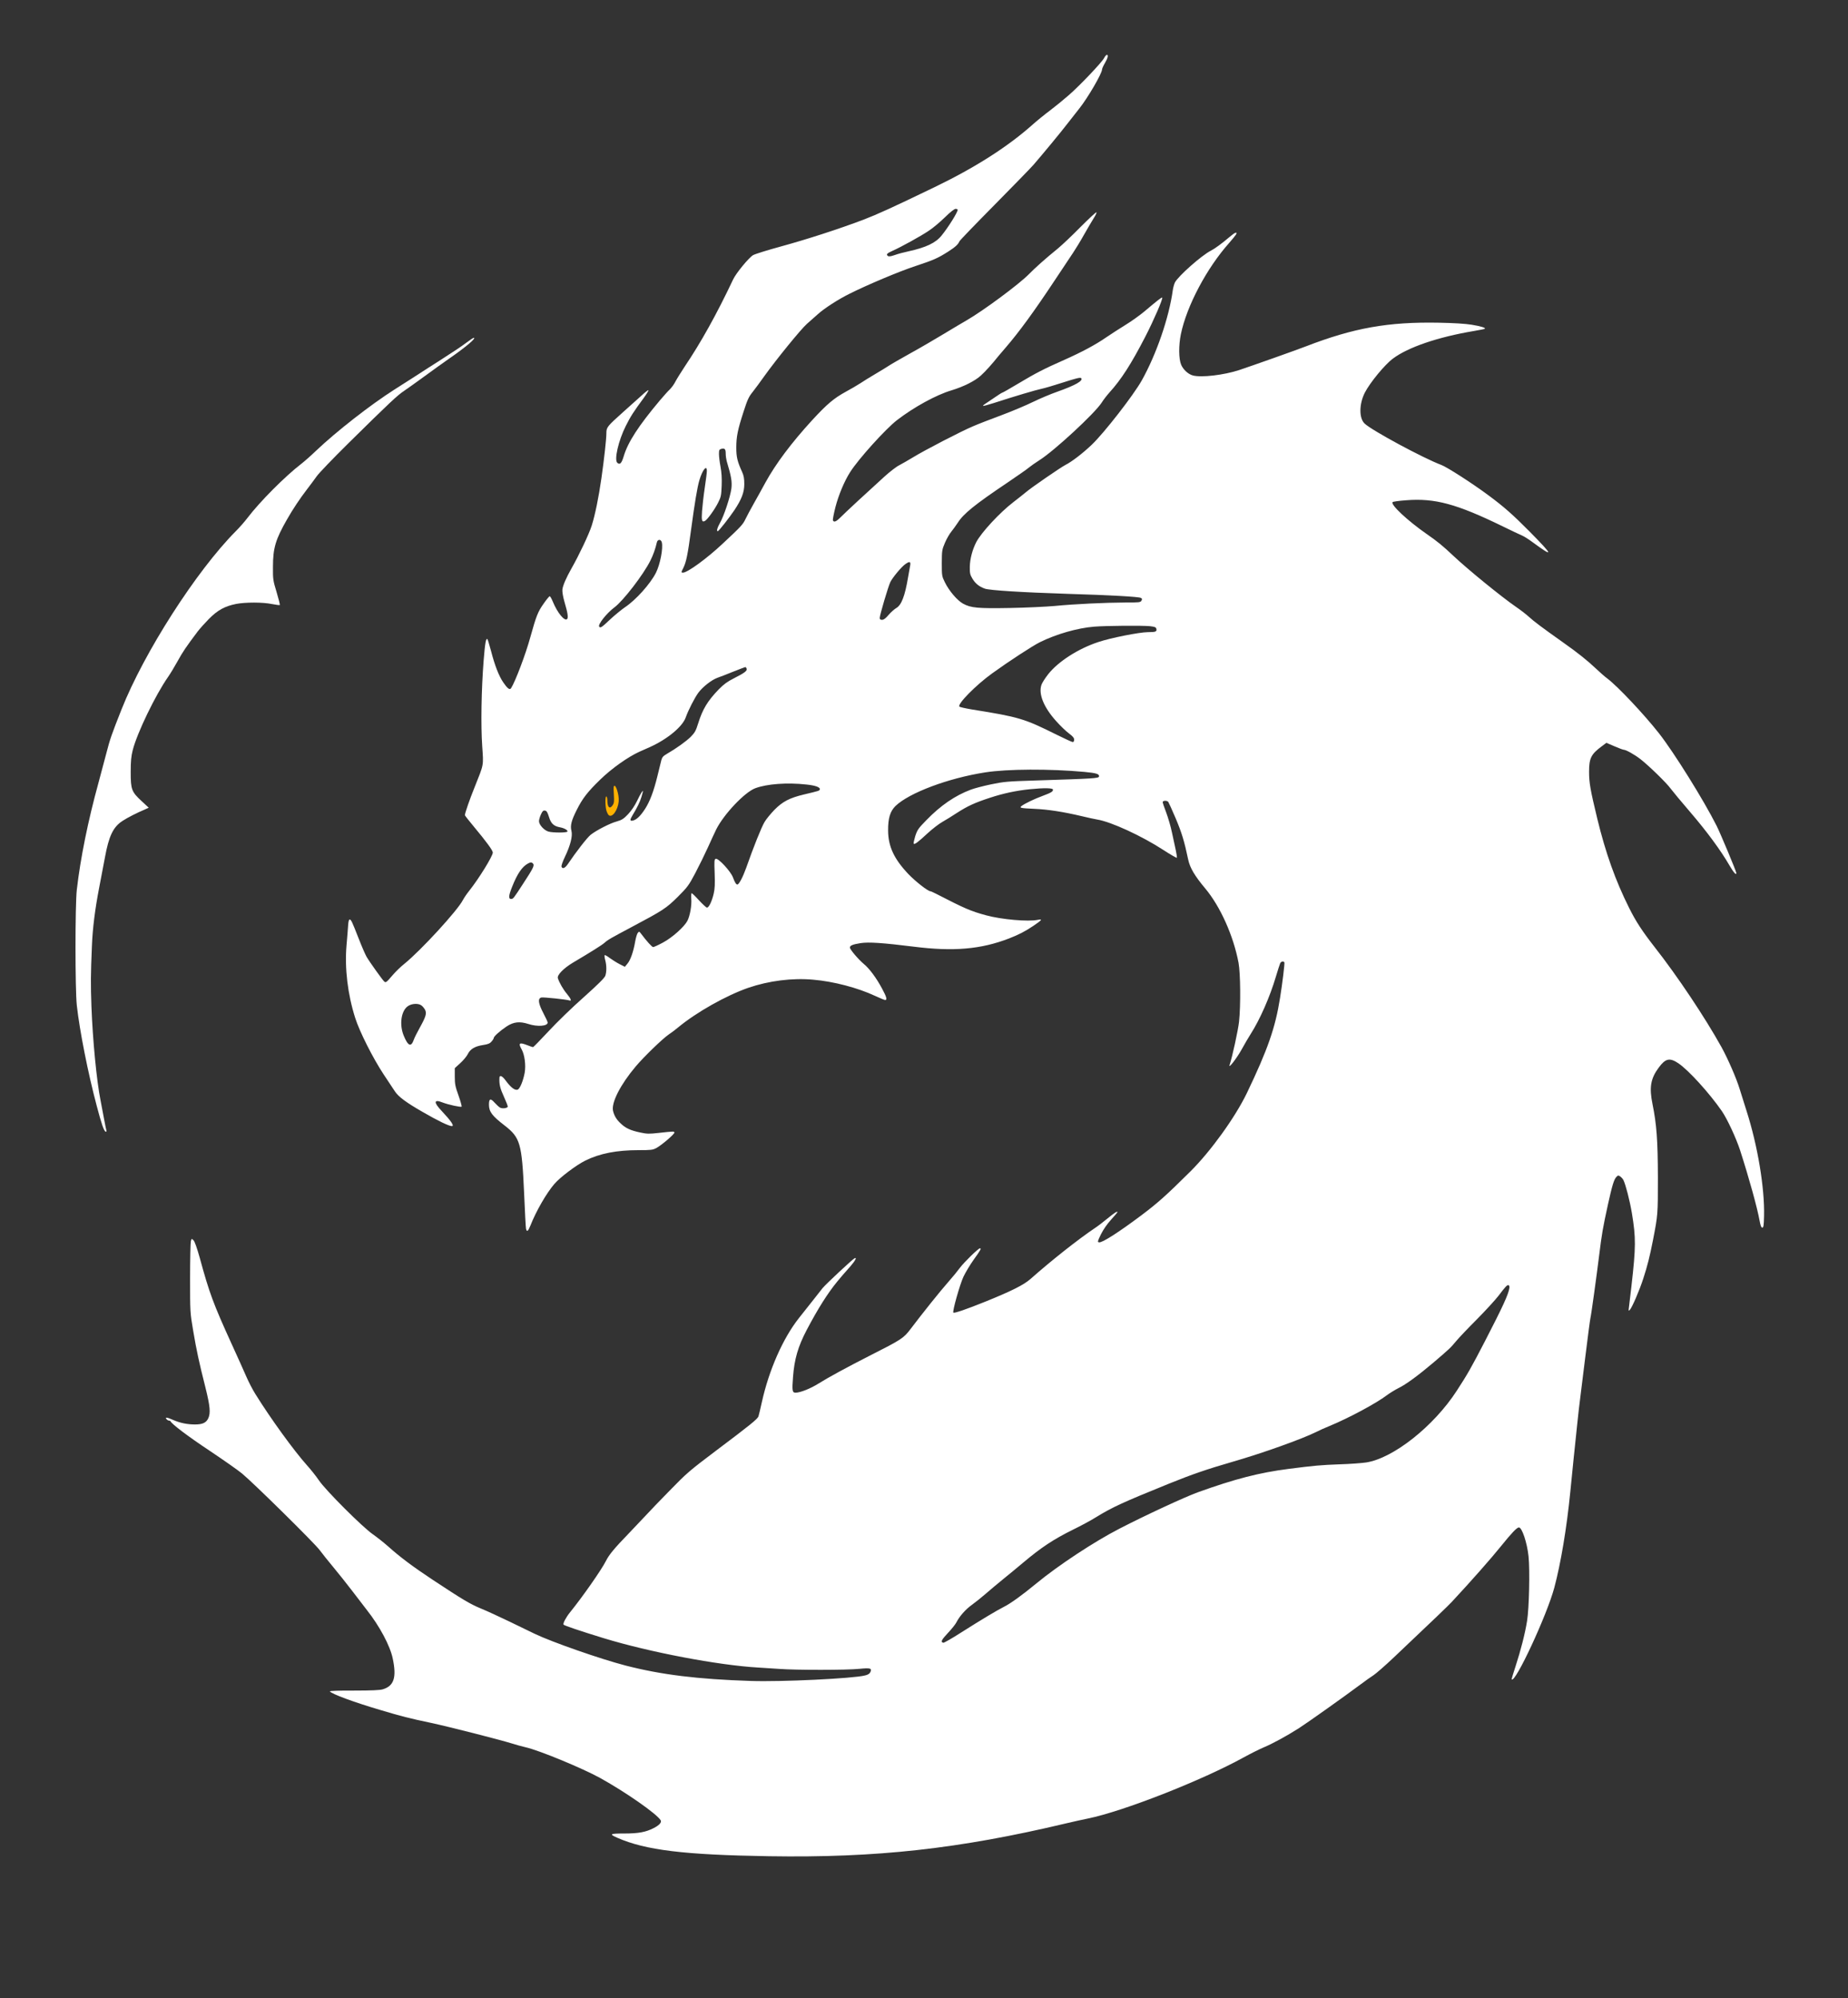 <?xml version="1.0" encoding="UTF-8" standalone="no"?>
<svg
   version="1.0"
   width="1920pt"
   height="2076pt"
   viewBox="0 0 1920 2076"
   preserveAspectRatio="xMidYMid meet"
   id="svg3"
   sodipodi:docname="dr-logo-w.svg"
   inkscape:version="1.4.2 (ebf0e940d0, 2025-05-08)"
   xmlns:inkscape="http://www.inkscape.org/namespaces/inkscape"
   xmlns:sodipodi="http://sodipodi.sourceforge.net/DTD/sodipodi-0.dtd"
   xmlns="http://www.w3.org/2000/svg"
   xmlns:svg="http://www.w3.org/2000/svg">
  <rect x="0" y="0" width="1920" height="2076" fill="#333333" stroke="none"/>
  <defs
     id="defs3" />
  <sodipodi:namedview
     id="namedview3"
     pagecolor="#ffffff"
     bordercolor="#000000"
     borderopacity="0.25"
     inkscape:showpageshadow="2"
     inkscape:pageopacity="0.0"
     inkscape:pagecheckerboard="0"
     inkscape:deskcolor="#d1d1d1"
     inkscape:document-units="pt"
     inkscape:zoom="0.31033237"
     inkscape:cx="1279.2736"
     inkscape:cy="1384"
     inkscape:window-width="1908"
     inkscape:window-height="1068"
     inkscape:window-x="1926"
     inkscape:window-y="6"
     inkscape:window-maximized="1"
     inkscape:current-layer="svg3" />
  <g
     transform="translate(0,2076) scale(0.1,-0.1)"
     fill="#000000"
     stroke="none"
     id="g3"
     style="fill:#ffffff;fill-opacity:1">
    <path
       d="M11472 20158 c-25 -47 -252 -286 -367 -386 -55 -48 -143 -120 -196 -160 -53 -39 -139 -109 -190 -155 -257 -227 -592 -440 -1008 -641 -450 -217 -593 -282 -741 -339 -254 -96 -587 -204 -854 -277 -143 -39 -274 -80 -292 -91 -46 -28 -177 -188 -207 -252 -170 -360 -333 -653 -504 -907 -38 -58 -82 -128 -96 -155 -14 -28 -40 -63 -57 -80 -18 -16 -64 -68 -104 -115 -222 -264 -333 -435 -376 -581 -22 -73 -39 -91 -66 -68 -35 29 11 232 88 384 49 98 79 145 188 293 29 40 50 75 47 78 -3 3 -37 -23 -74 -58 -38 -34 -124 -112 -192 -172 -163 -146 -171 -156 -171 -217 0 -59 -23 -268 -51 -464 -29 -205 -67 -387 -101 -495 -28 -89 -132 -308 -210 -445 -57 -101 -90 -178 -95 -220 -2 -25 6 -74 22 -130 33 -111 41 -163 27 -177 -26 -26 -101 65 -148 180 -13 31 -27 57 -33 57 -5 0 -35 -36 -65 -80 -58 -82 -75 -126 -136 -345 -48 -176 -156 -461 -200 -530 -14 -22 -38 -4 -82 61 -45 66 -88 176 -127 328 -17 62 -33 116 -36 119 -16 16 -25 -32 -40 -218 -24 -304 -30 -675 -15 -892 14 -210 19 -181 -79 -427 -53 -131 -101 -270 -101 -291 0 -4 41 -56 91 -116 135 -162 199 -250 199 -272 0 -37 -147 -275 -248 -401 -24 -30 -52 -72 -63 -93 -56 -109 -435 -522 -609 -663 -37 -29 -90 -81 -120 -116 -66 -77 -71 -81 -88 -67 -18 16 -152 203 -184 258 -14 25 -51 110 -82 190 -31 80 -62 156 -69 169 -23 45 -35 36 -40 -31 -2 -35 -10 -130 -17 -213 -20 -234 12 -505 90 -750 45 -143 183 -416 294 -585 53 -80 106 -160 118 -178 37 -57 118 -117 289 -215 162 -94 273 -147 304 -147 28 0 -10 55 -104 155 -89 93 -85 127 8 90 60 -23 188 -51 197 -43 3 4 -11 56 -32 115 -34 95 -39 119 -39 197 l0 88 57 52 c31 28 66 70 77 92 26 54 74 83 158 96 53 8 73 16 90 37 13 14 23 31 23 37 0 16 67 75 133 119 72 48 136 55 226 26 95 -31 201 -23 201 15 0 7 -20 51 -45 98 -53 101 -59 152 -21 162 21 5 262 -20 294 -31 24 -8 12 21 -29 70 -40 48 -79 117 -93 162 -10 32 59 103 158 162 186 110 302 183 326 205 36 32 62 47 286 166 322 171 356 193 476 312 101 101 113 117 182 247 40 76 99 196 131 267 32 71 71 156 87 188 80 158 294 384 404 426 123 46 332 61 532 39 96 -10 147 -29 139 -52 -4 -13 -6 -14 -162 -51 -152 -36 -224 -74 -310 -161 -38 -40 -85 -96 -102 -126 -32 -53 -117 -266 -189 -472 -35 -98 -76 -177 -93 -177 -13 0 -26 20 -46 74 -23 63 -153 203 -179 193 -15 -6 -16 -22 -11 -150 4 -111 2 -159 -10 -212 -19 -81 -50 -145 -70 -145 -7 0 -44 34 -82 75 -37 41 -72 75 -77 75 -4 0 -6 -26 -4 -57 6 -68 -13 -177 -40 -230 -33 -63 -157 -174 -254 -226 -48 -26 -94 -47 -102 -47 -12 0 -66 59 -128 142 -17 22 -18 22 -32 5 -8 -10 -19 -48 -26 -85 -18 -107 -49 -196 -80 -233 l-28 -34 -57 29 c-31 16 -76 45 -101 63 -25 19 -48 32 -52 29 -3 -4 -1 -27 6 -51 15 -56 15 -122 1 -163 -7 -22 -77 -91 -222 -221 -117 -103 -282 -263 -367 -355 -85 -91 -158 -166 -162 -166 -4 0 -30 9 -58 20 -84 33 -98 23 -61 -42 32 -55 46 -167 32 -245 -15 -80 -47 -160 -70 -173 -28 -14 -73 19 -127 93 -35 48 -63 61 -65 30 -4 -69 7 -112 47 -199 24 -53 42 -99 39 -104 -9 -15 -55 -20 -78 -9 -12 6 -38 30 -58 52 -43 49 -59 43 -59 -21 1 -74 32 -115 164 -217 161 -125 178 -185 201 -697 8 -194 17 -363 20 -375 9 -37 21 -27 46 34 58 148 166 336 248 431 58 69 228 197 323 244 150 74 325 108 553 108 128 0 146 2 184 22 57 31 193 148 188 162 -4 12 -9 12 -164 -5 -100 -11 -120 -11 -194 5 -99 21 -151 45 -202 95 -43 40 -66 79 -78 130 -19 85 78 274 236 461 87 103 279 288 343 332 26 17 70 50 97 73 192 159 500 332 730 412 214 73 457 104 675 84 211 -18 461 -84 639 -167 52 -24 100 -44 107 -44 24 0 15 32 -32 119 -58 109 -132 209 -190 256 -54 45 -144 150 -144 170 0 21 29 33 111 46 85 13 232 3 554 -37 411 -52 697 -27 987 85 103 40 169 74 255 132 89 60 98 73 46 62 -99 -21 -376 3 -538 47 -161 44 -217 68 -520 224 -27 14 -54 26 -59 26 -25 0 -154 101 -228 178 -149 157 -210 287 -211 452 -1 129 21 201 77 256 143 137 547 289 932 349 231 36 669 38 1030 5 127 -12 157 -22 152 -48 -4 -19 -54 -22 -653 -41 -295 -9 -331 -12 -467 -40 -81 -17 -177 -42 -213 -56 -162 -61 -312 -163 -461 -317 -83 -85 -93 -99 -115 -165 -12 -40 -20 -76 -16 -79 10 -10 44 15 144 108 50 46 119 99 153 118 34 19 102 61 152 94 110 71 186 106 342 157 140 46 271 74 415 89 149 15 241 13 241 -4 0 -21 -19 -32 -107 -65 -85 -31 -184 -79 -218 -104 -28 -21 -15 -24 136 -31 138 -6 297 -31 484 -75 66 -16 140 -32 165 -36 143 -23 462 -170 685 -315 77 -50 141 -87 143 -82 1 5 -4 40 -12 78 -8 38 -26 121 -40 185 -13 64 -41 157 -60 208 -20 51 -36 99 -36 107 0 17 44 19 58 2 5 -7 40 -84 77 -171 62 -147 90 -238 130 -429 18 -85 68 -169 176 -298 157 -187 294 -492 347 -774 20 -111 23 -443 5 -612 -10 -90 -70 -365 -98 -449 -16 -47 74 69 125 161 30 55 73 128 96 164 94 147 199 386 259 590 21 69 41 133 46 143 10 18 34 23 43 8 5 -7 -20 -216 -45 -370 -49 -310 -128 -536 -344 -987 -122 -253 -374 -603 -586 -814 -253 -251 -338 -327 -512 -458 -235 -176 -405 -285 -438 -280 -18 3 -17 8 19 83 25 50 64 107 106 153 36 40 66 75 66 77 0 14 -26 -2 -101 -63 -46 -38 -106 -84 -134 -102 -174 -117 -450 -335 -669 -529 -71 -62 -197 -125 -466 -234 -201 -81 -326 -124 -335 -115 -12 12 68 294 105 373 21 44 68 123 105 175 74 103 83 120 66 120 -17 0 -167 -147 -209 -204 -20 -28 -74 -94 -120 -146 -84 -95 -268 -325 -392 -489 -73 -96 -95 -110 -423 -276 -243 -124 -429 -225 -531 -289 -86 -54 -192 -96 -241 -96 -33 0 -37 20 -26 161 14 188 52 318 142 490 118 224 218 382 318 504 41 49 77 92 81 95 3 3 29 32 58 66 48 56 66 91 43 82 -18 -6 -303 -272 -335 -312 -18 -23 -66 -84 -107 -136 -42 -52 -103 -130 -137 -173 -168 -212 -313 -542 -387 -877 -15 -69 -31 -135 -35 -147 -11 -28 -89 -91 -440 -355 -276 -208 -307 -235 -480 -413 -102 -104 -215 -221 -250 -260 -36 -38 -117 -124 -180 -190 -149 -154 -201 -217 -235 -284 -43 -87 -242 -372 -371 -531 -43 -53 -77 -117 -69 -130 6 -9 167 -64 415 -140 477 -146 1192 -282 1610 -306 52 -3 150 -9 218 -14 165 -13 705 -13 832 1 114 11 131 6 113 -34 -8 -17 -25 -28 -56 -35 -123 -32 -877 -68 -1187 -57 -552 18 -927 64 -1300 160 -262 68 -763 243 -945 330 -38 18 -155 75 -260 126 -104 50 -240 113 -302 138 -114 48 -182 89 -496 296 -203 134 -342 238 -462 346 -44 39 -116 96 -160 127 -108 74 -495 461 -562 562 -28 41 -83 111 -123 155 -137 153 -381 490 -536 740 -28 44 -71 127 -96 185 -25 58 -94 211 -153 340 -188 413 -230 525 -329 889 -29 104 -53 172 -65 184 -20 20 -20 20 -28 -9 -4 -16 -8 -189 -8 -384 0 -354 0 -356 32 -545 35 -208 61 -328 129 -597 47 -190 53 -260 28 -314 -22 -47 -60 -64 -138 -64 -80 0 -154 15 -225 46 -64 29 -90 32 -71 9 7 -8 18 -15 25 -15 8 0 15 -3 17 -7 12 -29 183 -158 409 -308 145 -97 296 -203 334 -235 122 -101 752 -722 806 -795 28 -38 93 -119 144 -180 50 -60 136 -168 191 -240 54 -71 124 -162 155 -202 133 -168 243 -374 270 -507 41 -196 12 -283 -104 -318 -30 -9 -118 -13 -299 -13 -145 1 -254 -3 -251 -8 16 -26 250 -113 529 -195 221 -66 292 -84 519 -132 191 -41 705 -172 845 -215 41 -13 105 -31 141 -39 142 -32 591 -218 776 -320 268 -149 584 -370 627 -438 13 -22 -13 -52 -75 -83 -81 -41 -156 -55 -304 -55 -149 0 -158 -6 -72 -44 293 -129 695 -178 1577 -192 1115 -18 1971 76 3085 341 77 18 178 41 225 50 367 74 1187 396 1622 636 69 38 163 85 208 104 89 37 236 117 365 199 86 55 479 334 634 450 52 39 116 85 142 101 26 17 121 100 211 185 428 405 566 538 605 580 193 207 408 451 506 573 112 139 167 197 188 197 32 0 85 -158 100 -300 15 -144 6 -539 -15 -670 -21 -133 -67 -311 -119 -470 -25 -74 -43 -137 -41 -139 37 -41 366 666 443 954 67 251 129 620 166 995 8 85 24 243 35 350 12 107 27 263 36 345 8 83 26 238 40 345 14 107 33 267 44 355 28 225 49 387 54 410 9 36 65 445 91 654 27 219 37 279 91 526 44 198 62 259 87 286 17 18 21 19 40 6 12 -8 27 -25 34 -38 24 -50 65 -209 88 -344 42 -256 42 -349 -5 -760 -11 -99 -23 -198 -26 -220 -5 -36 -4 -38 9 -25 23 23 100 201 140 325 43 132 67 227 101 400 51 264 51 264 51 650 -1 389 -13 552 -56 764 -35 172 -20 265 65 379 70 95 113 105 203 45 104 -69 323 -310 453 -498 56 -82 147 -278 189 -406 94 -292 179 -599 203 -734 9 -50 17 -70 28 -70 12 0 16 21 18 120 7 291 -66 731 -182 1093 -24 75 -56 177 -71 226 -34 112 -121 312 -189 436 -171 308 -457 737 -695 1040 -128 164 -196 268 -265 407 -143 286 -244 570 -331 928 -72 299 -85 371 -85 486 0 142 21 183 133 266 l47 35 84 -36 c46 -20 89 -36 96 -36 23 0 111 -49 173 -97 85 -66 270 -245 314 -306 20 -27 112 -138 205 -246 170 -198 316 -396 405 -550 44 -76 73 -109 73 -82 0 16 -164 410 -205 491 -134 267 -443 762 -598 960 -158 201 -430 489 -537 570 -25 18 -76 63 -115 100 -91 86 -190 166 -345 275 -220 156 -304 219 -355 266 -27 25 -88 72 -135 104 -151 104 -498 387 -648 528 -111 105 -166 150 -277 227 -200 139 -381 308 -356 333 5 5 67 14 138 19 301 24 526 -37 1008 -272 88 -43 176 -85 196 -93 20 -8 70 -39 110 -69 227 -167 220 -143 -27 107 -174 176 -270 261 -434 382 -166 123 -426 290 -485 312 -189 71 -721 358 -797 430 -59 56 -58 202 2 321 54 105 207 291 292 354 157 118 468 224 837 286 62 11 116 21 118 24 11 10 -40 26 -137 42 -68 11 -187 18 -340 21 -528 10 -886 -54 -1385 -247 -106 -41 -547 -197 -690 -245 -158 -52 -394 -80 -482 -56 -48 13 -99 60 -121 111 -26 61 -27 201 -3 318 61 294 268 685 501 947 34 39 66 78 71 87 19 35 -9 25 -66 -24 -80 -68 -152 -121 -195 -143 -95 -48 -338 -263 -373 -330 -8 -17 -18 -53 -22 -80 -39 -284 -169 -664 -323 -939 -86 -153 -390 -544 -519 -667 -91 -87 -208 -177 -272 -209 -51 -26 -359 -238 -412 -284 -20 -17 -78 -63 -130 -103 -140 -107 -334 -316 -386 -416 -40 -78 -65 -173 -67 -255 -1 -67 3 -83 26 -122 30 -52 71 -85 130 -106 51 -18 391 -39 858 -54 439 -13 741 -30 763 -42 14 -7 15 -13 7 -28 -10 -19 -22 -20 -168 -20 -209 -1 -530 -16 -733 -36 -90 -8 -299 -18 -464 -21 -334 -6 -407 0 -489 45 -60 33 -145 132 -189 222 -31 63 -32 68 -32 200 1 130 2 138 33 211 18 42 48 94 66 115 18 22 48 64 68 94 59 93 178 189 513 414 104 71 206 141 225 158 19 16 69 51 110 77 155 98 573 485 645 596 18 29 55 77 82 107 123 136 225 294 374 583 86 167 184 393 174 403 -5 5 -48 -28 -185 -144 -47 -39 -134 -102 -195 -139 -60 -37 -150 -95 -200 -129 -112 -78 -259 -156 -439 -236 -209 -92 -301 -140 -476 -245 -87 -52 -162 -95 -167 -95 -4 0 -37 -21 -73 -46 -36 -25 -80 -54 -98 -66 -18 -11 -31 -23 -28 -25 2 -3 53 11 113 30 212 69 439 136 493 147 30 6 133 36 228 67 127 41 176 53 184 45 27 -27 -58 -75 -247 -142 -66 -23 -178 -70 -250 -105 -71 -35 -220 -98 -330 -139 -110 -41 -243 -92 -295 -115 -120 -50 -508 -251 -626 -324 -49 -30 -113 -66 -141 -81 -29 -14 -99 -68 -155 -119 -168 -152 -410 -376 -456 -423 -45 -45 -69 -54 -78 -30 -3 8 9 70 26 137 32 124 93 271 153 364 86 136 368 448 487 540 177 136 407 262 565 309 125 38 242 96 305 153 46 41 118 121 184 204 11 13 45 53 76 89 138 160 293 372 507 695 80 121 167 252 193 290 26 39 77 122 112 185 36 63 81 141 101 172 20 31 33 59 29 62 -5 3 -80 -67 -168 -155 -87 -89 -193 -188 -234 -222 -133 -108 -233 -198 -300 -266 -103 -105 -476 -381 -648 -480 -37 -21 -141 -83 -232 -138 -91 -55 -248 -147 -350 -203 -102 -57 -203 -115 -225 -130 -22 -15 -85 -53 -139 -85 -54 -32 -125 -75 -157 -97 -32 -21 -99 -60 -149 -87 -126 -69 -195 -127 -352 -297 -216 -236 -378 -452 -485 -647 -36 -67 -92 -167 -123 -222 -31 -55 -69 -126 -84 -157 -27 -58 -48 -80 -241 -260 -162 -152 -363 -298 -409 -298 -20 0 -20 3 4 50 29 58 46 137 80 395 38 282 65 443 86 514 32 110 80 168 78 95 0 -16 -10 -94 -22 -174 -12 -80 -24 -188 -28 -241 -7 -99 -1 -119 31 -101 25 13 103 122 137 191 29 57 32 74 36 175 3 76 -1 138 -12 197 -9 47 -16 106 -16 132 0 41 3 47 24 53 36 9 46 -2 46 -49 0 -23 5 -58 10 -77 49 -163 57 -215 49 -286 -11 -84 -78 -288 -120 -360 -28 -50 -37 -85 -21 -83 10 0 118 138 172 218 74 111 103 185 103 271 0 57 -5 87 -22 125 -50 110 -61 155 -61 254 0 116 15 187 76 375 39 121 53 153 93 202 26 33 80 106 121 164 125 175 383 492 444 545 32 28 83 73 114 101 65 59 210 153 327 211 187 94 523 235 685 288 190 63 232 81 342 151 73 47 103 74 116 106 4 10 167 179 362 376 195 198 380 387 410 422 100 116 274 326 355 431 44 57 98 126 120 153 86 108 235 363 235 404 0 9 14 40 30 67 30 51 38 85 20 85 -6 0 -19 -14 -28 -32z m-1522 -1578 c0 -25 -97 -181 -168 -268 -60 -75 -160 -123 -342 -163 -47 -10 -112 -27 -144 -39 -44 -15 -62 -17 -72 -9 -19 16 -9 27 49 53 86 38 295 153 376 208 42 27 117 90 167 139 57 56 99 89 113 89 11 0 21 -5 21 -10z m-3074 -3455 c15 -62 -17 -228 -61 -316 -59 -116 -208 -282 -320 -357 -38 -26 -109 -84 -157 -129 -87 -82 -101 -92 -113 -73 -14 23 79 140 158 199 91 67 302 341 374 486 29 57 54 128 67 188 8 36 43 37 52 2z m2580 -242 c-4 -21 -13 -74 -21 -118 -33 -199 -70 -293 -124 -323 -20 -12 -56 -44 -80 -72 -29 -35 -50 -50 -67 -50 -17 0 -24 5 -24 20 0 29 88 326 110 372 23 47 114 157 155 186 46 33 59 29 51 -15z m2492 -629 c50 -6 61 -10 66 -27 7 -30 -7 -35 -89 -35 -89 -1 -384 -59 -515 -103 -208 -69 -414 -201 -519 -333 -32 -41 -65 -92 -71 -112 -32 -95 24 -232 151 -374 45 -51 107 -110 136 -131 39 -29 53 -46 53 -64 0 -15 -6 -25 -14 -25 -8 0 -82 34 -165 75 -341 170 -392 185 -885 264 -65 11 -123 24 -128 29 -25 25 172 225 342 347 170 123 420 286 495 323 170 84 389 147 563 161 121 10 499 13 580 5z m-4191 -441 c9 -22 -22 -45 -131 -100 -69 -35 -105 -61 -159 -116 -115 -119 -167 -205 -213 -352 -24 -78 -35 -97 -78 -141 -49 -48 -151 -121 -248 -177 -38 -22 -49 -35 -57 -65 -5 -20 -24 -95 -41 -167 -39 -159 -79 -264 -129 -341 -46 -71 -87 -110 -123 -119 -35 -9 -36 6 -6 55 48 79 77 138 92 189 9 30 16 57 16 60 0 15 -25 -25 -60 -98 -25 -52 -60 -104 -95 -141 -47 -49 -65 -60 -118 -75 -70 -19 -212 -92 -271 -139 -34 -27 -147 -171 -238 -306 -29 -41 -54 -51 -64 -25 -4 9 12 54 35 102 58 121 82 217 68 271 -14 54 0 108 55 217 60 120 113 188 244 315 120 117 290 237 410 291 27 12 74 32 104 46 182 82 339 211 374 308 27 77 93 205 131 257 46 62 138 134 199 156 27 9 101 38 165 64 64 25 120 47 124 47 4 1 10 -6 14 -16z m-2053 -1542 c21 -69 50 -95 116 -107 43 -8 83 -31 75 -44 -8 -13 -150 -13 -197 0 -45 13 -98 71 -98 108 0 15 9 46 20 70 16 35 24 43 42 40 17 -2 26 -16 42 -67z m-165 -485 c15 -18 0 -49 -103 -206 -102 -157 -104 -160 -126 -160 -29 0 -26 35 11 127 53 134 103 208 164 241 27 15 40 15 54 -2z m-1161 -1472 c12 -8 29 -29 38 -45 19 -38 9 -72 -56 -189 -26 -47 -54 -102 -61 -123 -28 -80 -60 -66 -105 44 -47 115 -26 259 45 306 40 27 106 31 139 7z m11304 -2935 c-9 -65 -66 -190 -254 -554 -146 -282 -180 -341 -293 -515 -239 -369 -660 -702 -942 -745 -48 -7 -171 -16 -273 -19 -191 -7 -264 -13 -535 -48 -302 -39 -552 -103 -941 -243 -132 -48 -539 -236 -814 -378 -262 -135 -634 -380 -863 -569 -144 -119 -270 -210 -337 -243 -72 -36 -235 -134 -445 -267 -93 -60 -176 -107 -184 -106 -31 6 -20 30 47 101 38 40 77 89 87 108 33 66 98 139 164 186 36 26 100 77 141 113 41 36 125 106 185 155 61 49 151 124 200 165 192 162 319 246 525 348 80 39 186 96 235 127 173 106 274 153 763 351 232 94 394 150 654 225 310 89 727 238 875 312 26 14 87 41 136 61 197 81 486 236 595 319 31 23 86 57 122 75 78 38 202 129 364 266 164 140 178 153 234 221 27 33 123 134 214 225 90 91 192 202 226 246 74 98 91 116 106 111 6 -2 10 -15 8 -28z"
       id="path1"
       style="fill:#ffffff;fill-opacity:1" />
    <path
       d="M6377 12588 c-3 -7 -2 -48 1 -90 4 -62 2 -82 -12 -103 -31 -47 -56 -24 -56 52 0 17 -4 35 -10 38 -13 8 -13 -99 0 -146 6 -20 17 -42 25 -49 36 -29 94 52 103 143 7 68 -35 196 -51 155z"
       id="path2"
       style="fill:#ffb100;fill-opacity:1" />
    <path
       d="M4846 17200 c-63 -47 -110 -78 -276 -185 -84 -53 -136 -87 -260 -167 -47 -30 -143 -92 -213 -136 -248 -158 -604 -436 -812 -634 -52 -50 -121 -111 -152 -135 -172 -132 -433 -395 -561 -563 -27 -36 -82 -99 -123 -140 -410 -413 -952 -1259 -1186 -1850 -102 -257 -121 -311 -158 -456 -20 -77 -56 -213 -81 -304 -109 -396 -188 -784 -226 -1115 -18 -155 -18 -1037 0 -1200 29 -263 116 -703 207 -1045 50 -190 75 -262 93 -268 6 -2 10 2 8 10 -3 7 -14 65 -26 128 -12 63 -28 147 -35 185 -41 204 -82 630 -95 979 -8 240 -8 314 5 628 7 183 33 386 75 603 21 110 48 252 60 315 41 225 86 318 183 381 56 36 141 80 237 121 l35 16 -72 67 c-106 98 -115 122 -115 302 0 117 5 165 21 229 45 178 236 573 366 759 23 33 68 107 100 165 52 95 87 147 208 308 22 29 75 88 118 132 91 91 163 131 281 155 99 19 278 19 374 -1 42 -8 78 -13 81 -10 3 3 -12 63 -33 133 -37 122 -39 134 -38 263 0 196 27 286 147 495 57 101 135 218 206 310 34 44 79 105 101 136 22 32 169 185 327 341 436 430 512 501 583 548 36 24 130 92 210 150 80 59 198 143 262 188 169 117 281 212 250 212 -5 0 -39 -22 -76 -50z"
       id="path3"
       style="fill:#ffffff;fill-opacity:1" />
  </g>
</svg>
